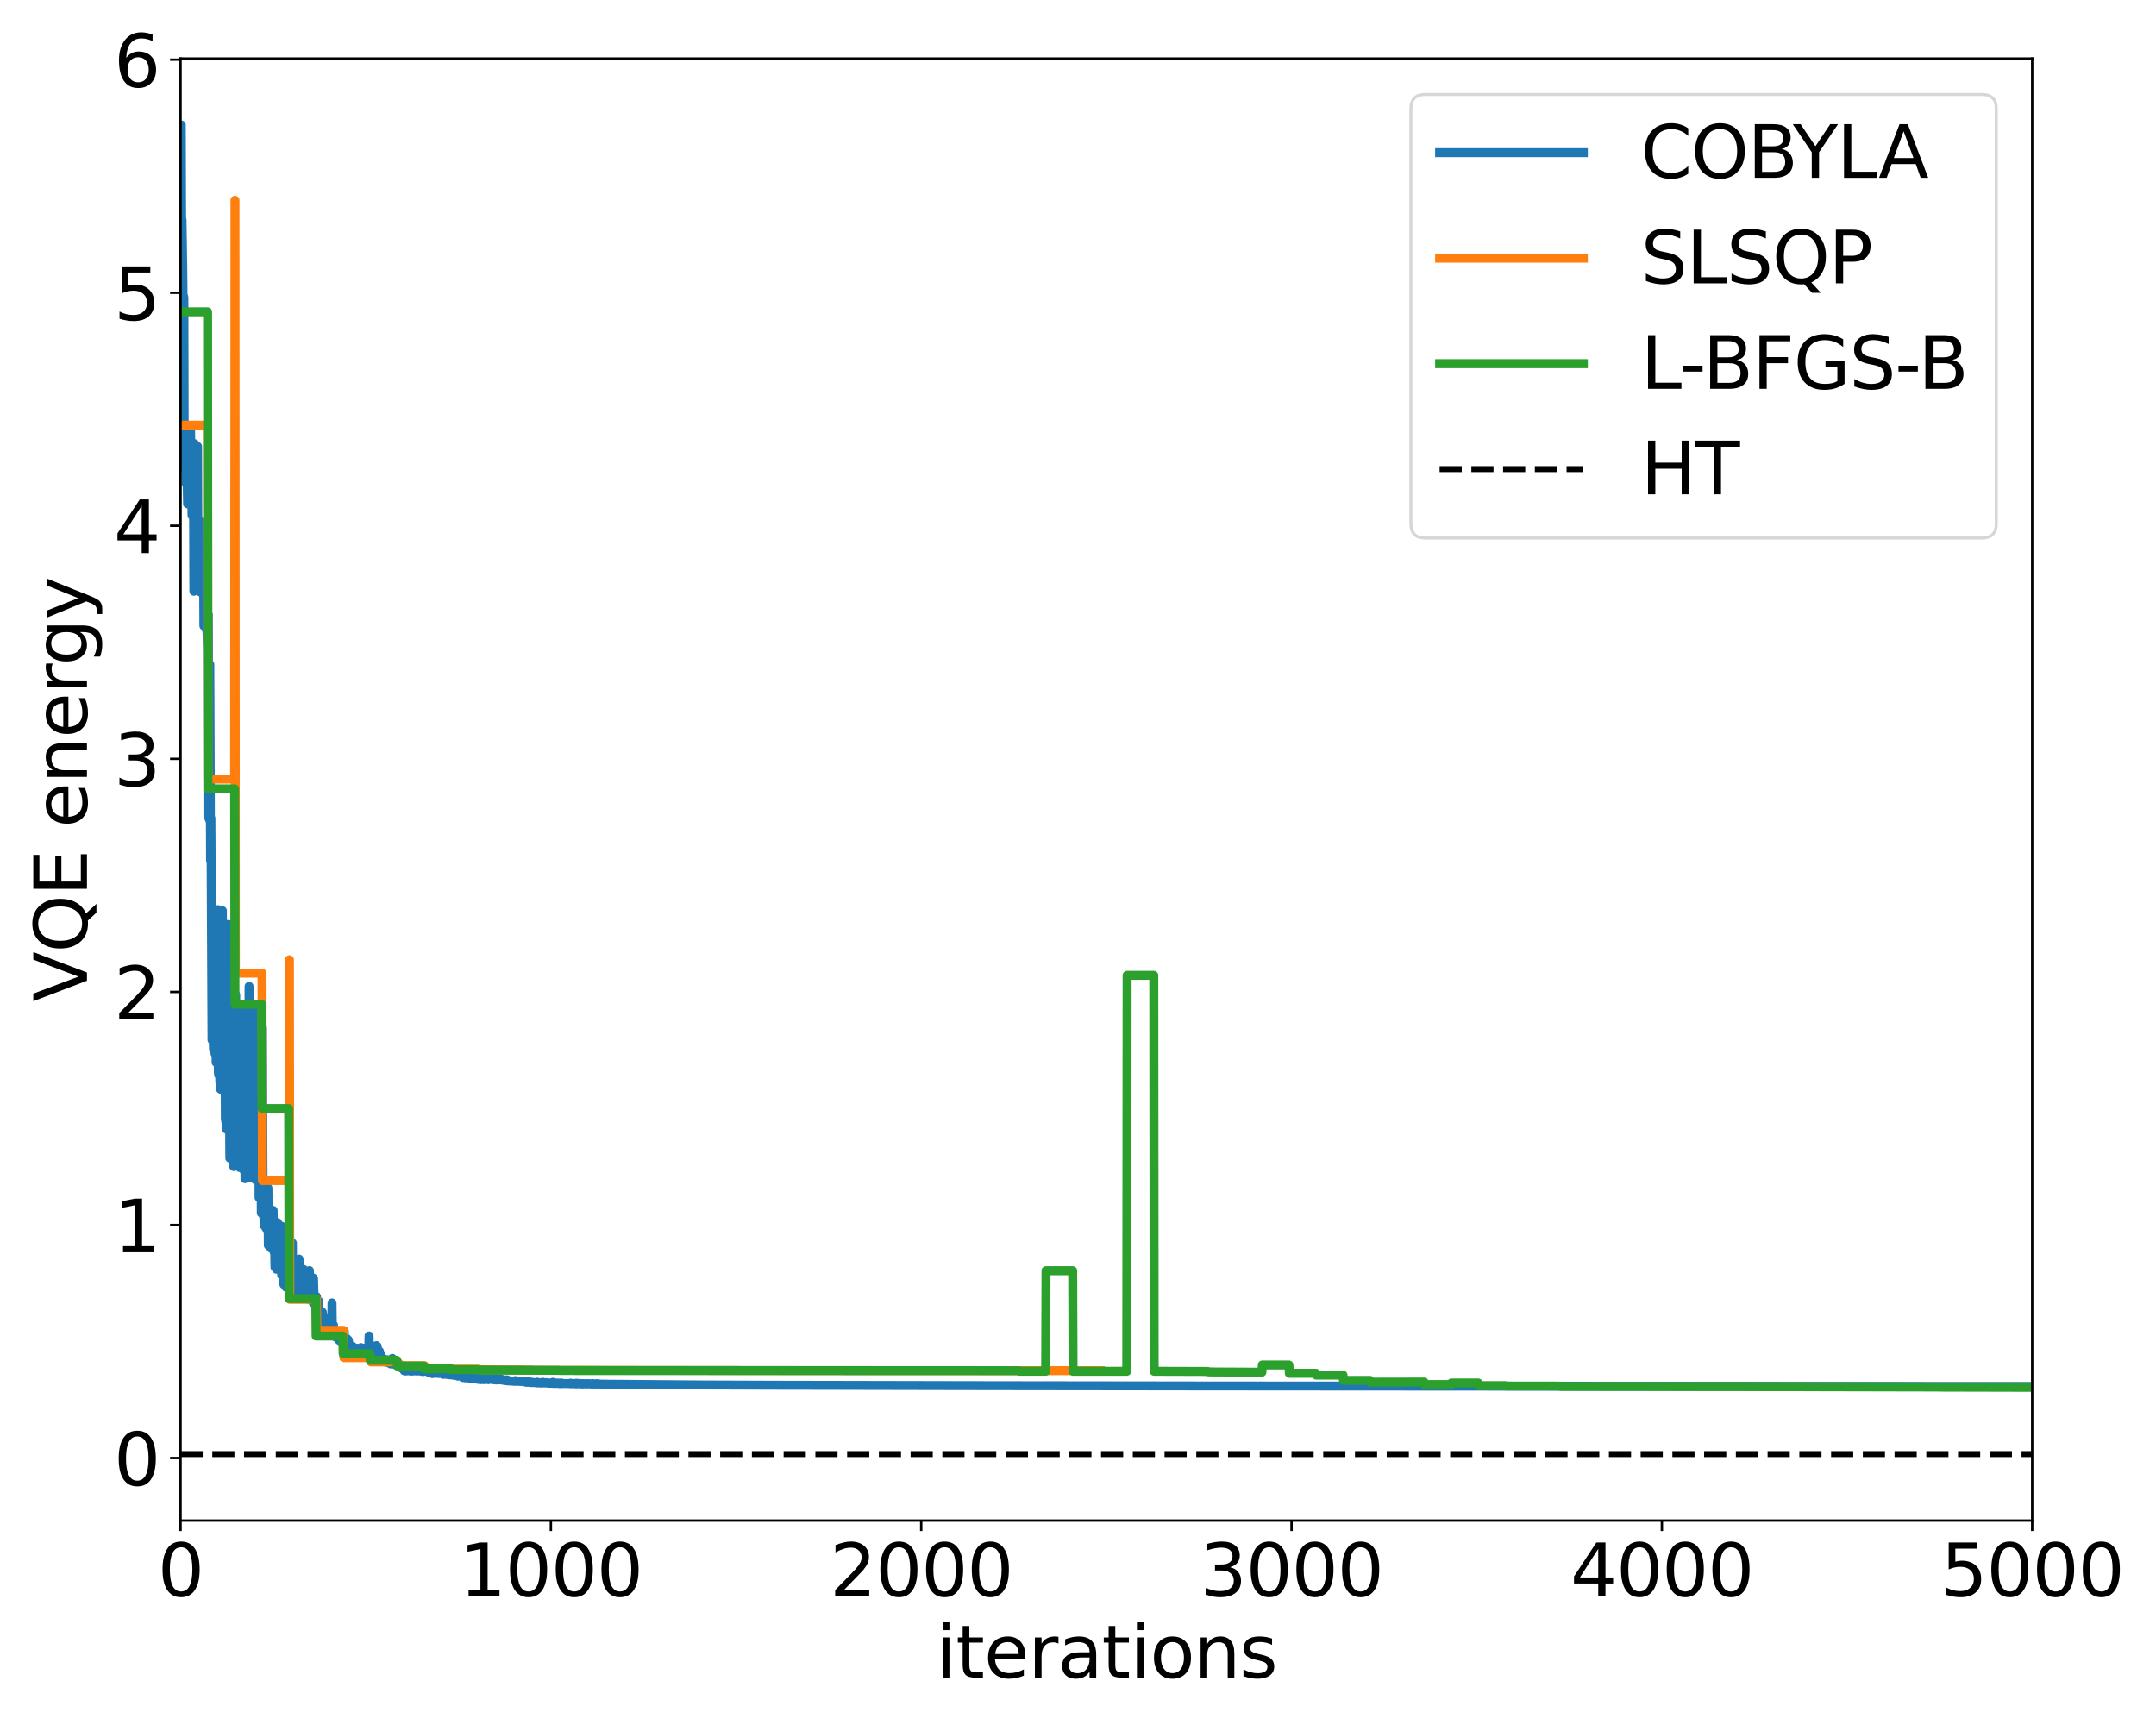 <?xml version="1.0" encoding="utf-8" standalone="no"?>
<!DOCTYPE svg PUBLIC "-//W3C//DTD SVG 1.1//EN"
  "http://www.w3.org/Graphics/SVG/1.1/DTD/svg11.dtd">
<svg height="576pt" version="1.1" viewBox="0 0 720 576" width="720pt" xmlns="http://www.w3.org/2000/svg" xmlns:xlink="http://www.w3.org/1999/xlink">
 <defs>
  <style type="text/css">*{stroke-linecap:butt;stroke-linejoin:round;}</style>
 </defs>
 <g id="figure_1">
  <g id="patch_1">
   <path d="M 0 576 
L 720 576 
L 720 0 
L 0 0 
z
" style="fill:#ffffff;"/>
  </g>
  <g id="axes_1">
   <g id="patch_2">
    <path d="M 60.297 507.745 
L 678.66 507.745 
L 678.66 19.539 
L 60.297 19.539 
z
" style="fill:#ffffff;"/>
   </g>
   <g id="matplotlib.axis_1">
    <g id="xtick_1">
     <g id="line2d_1">
      <defs>
       <path d="M 0 0 
L 0 3.5 
" id="mc1d7f509f3" style="stroke:#000000;stroke-width:0.8;"/>
      </defs>
      <g>
       <use style="stroke:#000000;stroke-width:0.8;" x="60.297" xlink:href="#mc1d7f509f3" y="507.745"/>
      </g>
     </g>
     <g id="text_1">
      <!-- 0 -->
      <g transform="translate(52.663 532.981)scale(0.24 -0.24)">
       <defs>
        <path d="M 2034 4250 
Q 1547 4250 1301 3770 
Q 1056 3291 1056 2328 
Q 1056 1369 1301 889 
Q 1547 409 2034 409 
Q 2525 409 2770 889 
Q 3016 1369 3016 2328 
Q 3016 3291 2770 3770 
Q 2525 4250 2034 4250 
z
M 2034 4750 
Q 2819 4750 3233 4129 
Q 3647 3509 3647 2328 
Q 3647 1150 3233 529 
Q 2819 -91 2034 -91 
Q 1250 -91 836 529 
Q 422 1150 422 2328 
Q 422 3509 836 4129 
Q 1250 4750 2034 4750 
z
" id="DejaVuSans-30" transform="scale(0.016)"/>
       </defs>
       <use xlink:href="#DejaVuSans-30"/>
      </g>
     </g>
    </g>
    <g id="xtick_2">
     <g id="line2d_2">
      <g>
       <use style="stroke:#000000;stroke-width:0.8;" x="183.97" xlink:href="#mc1d7f509f3" y="507.745"/>
      </g>
     </g>
     <g id="text_2">
      <!-- 1000 -->
      <g transform="translate(153.43 532.981)scale(0.24 -0.24)">
       <defs>
        <path d="M 794 531 
L 1825 531 
L 1825 4091 
L 703 3866 
L 703 4441 
L 1819 4666 
L 2450 4666 
L 2450 531 
L 3481 531 
L 3481 0 
L 794 0 
L 794 531 
z
" id="DejaVuSans-31" transform="scale(0.016)"/>
       </defs>
       <use xlink:href="#DejaVuSans-31"/>
       <use x="63.623" xlink:href="#DejaVuSans-30"/>
       <use x="127.246" xlink:href="#DejaVuSans-30"/>
       <use x="190.869" xlink:href="#DejaVuSans-30"/>
      </g>
     </g>
    </g>
    <g id="xtick_3">
     <g id="line2d_3">
      <g>
       <use style="stroke:#000000;stroke-width:0.8;" x="307.642" xlink:href="#mc1d7f509f3" y="507.745"/>
      </g>
     </g>
     <g id="text_3">
      <!-- 2000 -->
      <g transform="translate(277.103 532.981)scale(0.24 -0.24)">
       <defs>
        <path d="M 1228 531 
L 3431 531 
L 3431 0 
L 469 0 
L 469 531 
Q 828 903 1448 1529 
Q 2069 2156 2228 2338 
Q 2531 2678 2651 2914 
Q 2772 3150 2772 3378 
Q 2772 3750 2511 3984 
Q 2250 4219 1831 4219 
Q 1534 4219 1204 4116 
Q 875 4013 500 3803 
L 500 4441 
Q 881 4594 1212 4672 
Q 1544 4750 1819 4750 
Q 2544 4750 2975 4387 
Q 3406 4025 3406 3419 
Q 3406 3131 3298 2873 
Q 3191 2616 2906 2266 
Q 2828 2175 2409 1742 
Q 1991 1309 1228 531 
z
" id="DejaVuSans-32" transform="scale(0.016)"/>
       </defs>
       <use xlink:href="#DejaVuSans-32"/>
       <use x="63.623" xlink:href="#DejaVuSans-30"/>
       <use x="127.246" xlink:href="#DejaVuSans-30"/>
       <use x="190.869" xlink:href="#DejaVuSans-30"/>
      </g>
     </g>
    </g>
    <g id="xtick_4">
     <g id="line2d_4">
      <g>
       <use style="stroke:#000000;stroke-width:0.8;" x="431.315" xlink:href="#mc1d7f509f3" y="507.745"/>
      </g>
     </g>
     <g id="text_4">
      <!-- 3000 -->
      <g transform="translate(400.775 532.981)scale(0.24 -0.24)">
       <defs>
        <path d="M 2597 2516 
Q 3050 2419 3304 2112 
Q 3559 1806 3559 1356 
Q 3559 666 3084 287 
Q 2609 -91 1734 -91 
Q 1441 -91 1130 -33 
Q 819 25 488 141 
L 488 750 
Q 750 597 1062 519 
Q 1375 441 1716 441 
Q 2309 441 2620 675 
Q 2931 909 2931 1356 
Q 2931 1769 2642 2001 
Q 2353 2234 1838 2234 
L 1294 2234 
L 1294 2753 
L 1863 2753 
Q 2328 2753 2575 2939 
Q 2822 3125 2822 3475 
Q 2822 3834 2567 4026 
Q 2313 4219 1838 4219 
Q 1578 4219 1281 4162 
Q 984 4106 628 3988 
L 628 4550 
Q 988 4650 1302 4700 
Q 1616 4750 1894 4750 
Q 2613 4750 3031 4423 
Q 3450 4097 3450 3541 
Q 3450 3153 3228 2886 
Q 3006 2619 2597 2516 
z
" id="DejaVuSans-33" transform="scale(0.016)"/>
       </defs>
       <use xlink:href="#DejaVuSans-33"/>
       <use x="63.623" xlink:href="#DejaVuSans-30"/>
       <use x="127.246" xlink:href="#DejaVuSans-30"/>
       <use x="190.869" xlink:href="#DejaVuSans-30"/>
      </g>
     </g>
    </g>
    <g id="xtick_5">
     <g id="line2d_5">
      <g>
       <use style="stroke:#000000;stroke-width:0.8;" x="554.987" xlink:href="#mc1d7f509f3" y="507.745"/>
      </g>
     </g>
     <g id="text_5">
      <!-- 4000 -->
      <g transform="translate(524.447 532.981)scale(0.24 -0.24)">
       <defs>
        <path d="M 2419 4116 
L 825 1625 
L 2419 1625 
L 2419 4116 
z
M 2253 4666 
L 3047 4666 
L 3047 1625 
L 3713 1625 
L 3713 1100 
L 3047 1100 
L 3047 0 
L 2419 0 
L 2419 1100 
L 313 1100 
L 313 1709 
L 2253 4666 
z
" id="DejaVuSans-34" transform="scale(0.016)"/>
       </defs>
       <use xlink:href="#DejaVuSans-34"/>
       <use x="63.623" xlink:href="#DejaVuSans-30"/>
       <use x="127.246" xlink:href="#DejaVuSans-30"/>
       <use x="190.869" xlink:href="#DejaVuSans-30"/>
      </g>
     </g>
    </g>
    <g id="xtick_6">
     <g id="line2d_6">
      <g>
       <use style="stroke:#000000;stroke-width:0.8;" x="678.66" xlink:href="#mc1d7f509f3" y="507.745"/>
      </g>
     </g>
     <g id="text_6">
      <!-- 5000 -->
      <g transform="translate(648.12 532.981)scale(0.24 -0.24)">
       <defs>
        <path d="M 691 4666 
L 3169 4666 
L 3169 4134 
L 1269 4134 
L 1269 2991 
Q 1406 3038 1543 3061 
Q 1681 3084 1819 3084 
Q 2600 3084 3056 2656 
Q 3513 2228 3513 1497 
Q 3513 744 3044 326 
Q 2575 -91 1722 -91 
Q 1428 -91 1123 -41 
Q 819 9 494 109 
L 494 744 
Q 775 591 1075 516 
Q 1375 441 1709 441 
Q 2250 441 2565 725 
Q 2881 1009 2881 1497 
Q 2881 1984 2565 2268 
Q 2250 2553 1709 2553 
Q 1456 2553 1204 2497 
Q 953 2441 691 2322 
L 691 4666 
z
" id="DejaVuSans-35" transform="scale(0.016)"/>
       </defs>
       <use xlink:href="#DejaVuSans-35"/>
       <use x="63.623" xlink:href="#DejaVuSans-30"/>
       <use x="127.246" xlink:href="#DejaVuSans-30"/>
       <use x="190.869" xlink:href="#DejaVuSans-30"/>
      </g>
     </g>
    </g>
    <g id="text_7">
     <!-- iterations -->
     <g transform="translate(312.533 560.209)scale(0.24 -0.24)">
      <defs>
       <path d="M 603 3500 
L 1178 3500 
L 1178 0 
L 603 0 
L 603 3500 
z
M 603 4863 
L 1178 4863 
L 1178 4134 
L 603 4134 
L 603 4863 
z
" id="DejaVuSans-69" transform="scale(0.016)"/>
       <path d="M 1172 4494 
L 1172 3500 
L 2356 3500 
L 2356 3053 
L 1172 3053 
L 1172 1153 
Q 1172 725 1289 603 
Q 1406 481 1766 481 
L 2356 481 
L 2356 0 
L 1766 0 
Q 1100 0 847 248 
Q 594 497 594 1153 
L 594 3053 
L 172 3053 
L 172 3500 
L 594 3500 
L 594 4494 
L 1172 4494 
z
" id="DejaVuSans-74" transform="scale(0.016)"/>
       <path d="M 3597 1894 
L 3597 1613 
L 953 1613 
Q 991 1019 1311 708 
Q 1631 397 2203 397 
Q 2534 397 2845 478 
Q 3156 559 3463 722 
L 3463 178 
Q 3153 47 2828 -22 
Q 2503 -91 2169 -91 
Q 1331 -91 842 396 
Q 353 884 353 1716 
Q 353 2575 817 3079 
Q 1281 3584 2069 3584 
Q 2775 3584 3186 3129 
Q 3597 2675 3597 1894 
z
M 3022 2063 
Q 3016 2534 2758 2815 
Q 2500 3097 2075 3097 
Q 1594 3097 1305 2825 
Q 1016 2553 972 2059 
L 3022 2063 
z
" id="DejaVuSans-65" transform="scale(0.016)"/>
       <path d="M 2631 2963 
Q 2534 3019 2420 3045 
Q 2306 3072 2169 3072 
Q 1681 3072 1420 2755 
Q 1159 2438 1159 1844 
L 1159 0 
L 581 0 
L 581 3500 
L 1159 3500 
L 1159 2956 
Q 1341 3275 1631 3429 
Q 1922 3584 2338 3584 
Q 2397 3584 2469 3576 
Q 2541 3569 2628 3553 
L 2631 2963 
z
" id="DejaVuSans-72" transform="scale(0.016)"/>
       <path d="M 2194 1759 
Q 1497 1759 1228 1600 
Q 959 1441 959 1056 
Q 959 750 1161 570 
Q 1363 391 1709 391 
Q 2188 391 2477 730 
Q 2766 1069 2766 1631 
L 2766 1759 
L 2194 1759 
z
M 3341 1997 
L 3341 0 
L 2766 0 
L 2766 531 
Q 2569 213 2275 61 
Q 1981 -91 1556 -91 
Q 1019 -91 701 211 
Q 384 513 384 1019 
Q 384 1609 779 1909 
Q 1175 2209 1959 2209 
L 2766 2209 
L 2766 2266 
Q 2766 2663 2505 2880 
Q 2244 3097 1772 3097 
Q 1472 3097 1187 3025 
Q 903 2953 641 2809 
L 641 3341 
Q 956 3463 1253 3523 
Q 1550 3584 1831 3584 
Q 2591 3584 2966 3190 
Q 3341 2797 3341 1997 
z
" id="DejaVuSans-61" transform="scale(0.016)"/>
       <path d="M 1959 3097 
Q 1497 3097 1228 2736 
Q 959 2375 959 1747 
Q 959 1119 1226 758 
Q 1494 397 1959 397 
Q 2419 397 2687 759 
Q 2956 1122 2956 1747 
Q 2956 2369 2687 2733 
Q 2419 3097 1959 3097 
z
M 1959 3584 
Q 2709 3584 3137 3096 
Q 3566 2609 3566 1747 
Q 3566 888 3137 398 
Q 2709 -91 1959 -91 
Q 1206 -91 779 398 
Q 353 888 353 1747 
Q 353 2609 779 3096 
Q 1206 3584 1959 3584 
z
" id="DejaVuSans-6f" transform="scale(0.016)"/>
       <path d="M 3513 2113 
L 3513 0 
L 2938 0 
L 2938 2094 
Q 2938 2591 2744 2837 
Q 2550 3084 2163 3084 
Q 1697 3084 1428 2787 
Q 1159 2491 1159 1978 
L 1159 0 
L 581 0 
L 581 3500 
L 1159 3500 
L 1159 2956 
Q 1366 3272 1645 3428 
Q 1925 3584 2291 3584 
Q 2894 3584 3203 3211 
Q 3513 2838 3513 2113 
z
" id="DejaVuSans-6e" transform="scale(0.016)"/>
       <path d="M 2834 3397 
L 2834 2853 
Q 2591 2978 2328 3040 
Q 2066 3103 1784 3103 
Q 1356 3103 1142 2972 
Q 928 2841 928 2578 
Q 928 2378 1081 2264 
Q 1234 2150 1697 2047 
L 1894 2003 
Q 2506 1872 2764 1633 
Q 3022 1394 3022 966 
Q 3022 478 2636 193 
Q 2250 -91 1575 -91 
Q 1294 -91 989 -36 
Q 684 19 347 128 
L 347 722 
Q 666 556 975 473 
Q 1284 391 1588 391 
Q 1994 391 2212 530 
Q 2431 669 2431 922 
Q 2431 1156 2273 1281 
Q 2116 1406 1581 1522 
L 1381 1569 
Q 847 1681 609 1914 
Q 372 2147 372 2553 
Q 372 3047 722 3315 
Q 1072 3584 1716 3584 
Q 2034 3584 2315 3537 
Q 2597 3491 2834 3397 
z
" id="DejaVuSans-73" transform="scale(0.016)"/>
      </defs>
      <use xlink:href="#DejaVuSans-69"/>
      <use x="27.783" xlink:href="#DejaVuSans-74"/>
      <use x="66.992" xlink:href="#DejaVuSans-65"/>
      <use x="128.516" xlink:href="#DejaVuSans-72"/>
      <use x="169.629" xlink:href="#DejaVuSans-61"/>
      <use x="230.908" xlink:href="#DejaVuSans-74"/>
      <use x="270.117" xlink:href="#DejaVuSans-69"/>
      <use x="297.9" xlink:href="#DejaVuSans-6f"/>
      <use x="359.082" xlink:href="#DejaVuSans-6e"/>
      <use x="422.461" xlink:href="#DejaVuSans-73"/>
     </g>
    </g>
   </g>
   <g id="matplotlib.axis_2">
    <g id="ytick_1">
     <g id="line2d_7">
      <defs>
       <path d="M 0 0 
L -3.5 0 
" id="me8531144fe" style="stroke:#000000;stroke-width:0.8;"/>
      </defs>
      <g>
       <use style="stroke:#000000;stroke-width:0.8;" x="60.297" xlink:href="#me8531144fe" y="486.869"/>
      </g>
     </g>
     <g id="text_8">
      <!-- 0 -->
      <g transform="translate(38.028 495.987)scale(0.24 -0.24)">
       <use xlink:href="#DejaVuSans-30"/>
      </g>
     </g>
    </g>
    <g id="ytick_2">
     <g id="line2d_8">
      <g>
       <use style="stroke:#000000;stroke-width:0.8;" x="60.297" xlink:href="#me8531144fe" y="409.044"/>
      </g>
     </g>
     <g id="text_9">
      <!-- 1 -->
      <g transform="translate(38.028 418.162)scale(0.24 -0.24)">
       <use xlink:href="#DejaVuSans-31"/>
      </g>
     </g>
    </g>
    <g id="ytick_3">
     <g id="line2d_9">
      <g>
       <use style="stroke:#000000;stroke-width:0.8;" x="60.297" xlink:href="#me8531144fe" y="331.219"/>
      </g>
     </g>
     <g id="text_10">
      <!-- 2 -->
      <g transform="translate(38.028 340.337)scale(0.24 -0.24)">
       <use xlink:href="#DejaVuSans-32"/>
      </g>
     </g>
    </g>
    <g id="ytick_4">
     <g id="line2d_10">
      <g>
       <use style="stroke:#000000;stroke-width:0.8;" x="60.297" xlink:href="#me8531144fe" y="253.394"/>
      </g>
     </g>
     <g id="text_11">
      <!-- 3 -->
      <g transform="translate(38.028 262.512)scale(0.24 -0.24)">
       <use xlink:href="#DejaVuSans-33"/>
      </g>
     </g>
    </g>
    <g id="ytick_5">
     <g id="line2d_11">
      <g>
       <use style="stroke:#000000;stroke-width:0.8;" x="60.297" xlink:href="#me8531144fe" y="175.569"/>
      </g>
     </g>
     <g id="text_12">
      <!-- 4 -->
      <g transform="translate(38.028 184.687)scale(0.24 -0.24)">
       <use xlink:href="#DejaVuSans-34"/>
      </g>
     </g>
    </g>
    <g id="ytick_6">
     <g id="line2d_12">
      <g>
       <use style="stroke:#000000;stroke-width:0.8;" x="60.297" xlink:href="#me8531144fe" y="97.744"/>
      </g>
     </g>
     <g id="text_13">
      <!-- 5 -->
      <g transform="translate(38.028 106.862)scale(0.24 -0.24)">
       <use xlink:href="#DejaVuSans-35"/>
      </g>
     </g>
    </g>
    <g id="ytick_7">
     <g id="line2d_13">
      <g>
       <use style="stroke:#000000;stroke-width:0.8;" x="60.297" xlink:href="#me8531144fe" y="19.919"/>
      </g>
     </g>
     <g id="text_14">
      <!-- 6 -->
      <g transform="translate(38.028 29.037)scale(0.24 -0.24)">
       <defs>
        <path d="M 2113 2584 
Q 1688 2584 1439 2293 
Q 1191 2003 1191 1497 
Q 1191 994 1439 701 
Q 1688 409 2113 409 
Q 2538 409 2786 701 
Q 3034 994 3034 1497 
Q 3034 2003 2786 2293 
Q 2538 2584 2113 2584 
z
M 3366 4563 
L 3366 3988 
Q 3128 4100 2886 4159 
Q 2644 4219 2406 4219 
Q 1781 4219 1451 3797 
Q 1122 3375 1075 2522 
Q 1259 2794 1537 2939 
Q 1816 3084 2150 3084 
Q 2853 3084 3261 2657 
Q 3669 2231 3669 1497 
Q 3669 778 3244 343 
Q 2819 -91 2113 -91 
Q 1303 -91 875 529 
Q 447 1150 447 2328 
Q 447 3434 972 4092 
Q 1497 4750 2381 4750 
Q 2619 4750 2861 4703 
Q 3103 4656 3366 4563 
z
" id="DejaVuSans-36" transform="scale(0.016)"/>
       </defs>
       <use xlink:href="#DejaVuSans-36"/>
      </g>
     </g>
    </g>
    <g id="text_15">
     <!-- VQE energy -->
     <g transform="translate(29.036 334.51)rotate(-90)scale(0.24 -0.24)">
      <defs>
       <path d="M 1831 0 
L 50 4666 
L 709 4666 
L 2188 738 
L 3669 4666 
L 4325 4666 
L 2547 0 
L 1831 0 
z
" id="DejaVuSans-56" transform="scale(0.016)"/>
       <path d="M 2522 4238 
Q 1834 4238 1429 3725 
Q 1025 3213 1025 2328 
Q 1025 1447 1429 934 
Q 1834 422 2522 422 
Q 3209 422 3611 934 
Q 4013 1447 4013 2328 
Q 4013 3213 3611 3725 
Q 3209 4238 2522 4238 
z
M 3406 84 
L 4238 -825 
L 3475 -825 
L 2784 -78 
Q 2681 -84 2626 -87 
Q 2572 -91 2522 -91 
Q 1538 -91 948 567 
Q 359 1225 359 2328 
Q 359 3434 948 4092 
Q 1538 4750 2522 4750 
Q 3503 4750 4090 4092 
Q 4678 3434 4678 2328 
Q 4678 1516 4351 937 
Q 4025 359 3406 84 
z
" id="DejaVuSans-51" transform="scale(0.016)"/>
       <path d="M 628 4666 
L 3578 4666 
L 3578 4134 
L 1259 4134 
L 1259 2753 
L 3481 2753 
L 3481 2222 
L 1259 2222 
L 1259 531 
L 3634 531 
L 3634 0 
L 628 0 
L 628 4666 
z
" id="DejaVuSans-45" transform="scale(0.016)"/>
       <path id="DejaVuSans-20" transform="scale(0.016)"/>
       <path d="M 2906 1791 
Q 2906 2416 2648 2759 
Q 2391 3103 1925 3103 
Q 1463 3103 1205 2759 
Q 947 2416 947 1791 
Q 947 1169 1205 825 
Q 1463 481 1925 481 
Q 2391 481 2648 825 
Q 2906 1169 2906 1791 
z
M 3481 434 
Q 3481 -459 3084 -895 
Q 2688 -1331 1869 -1331 
Q 1566 -1331 1297 -1286 
Q 1028 -1241 775 -1147 
L 775 -588 
Q 1028 -725 1275 -790 
Q 1522 -856 1778 -856 
Q 2344 -856 2625 -561 
Q 2906 -266 2906 331 
L 2906 616 
Q 2728 306 2450 153 
Q 2172 0 1784 0 
Q 1141 0 747 490 
Q 353 981 353 1791 
Q 353 2603 747 3093 
Q 1141 3584 1784 3584 
Q 2172 3584 2450 3431 
Q 2728 3278 2906 2969 
L 2906 3500 
L 3481 3500 
L 3481 434 
z
" id="DejaVuSans-67" transform="scale(0.016)"/>
       <path d="M 2059 -325 
Q 1816 -950 1584 -1140 
Q 1353 -1331 966 -1331 
L 506 -1331 
L 506 -850 
L 844 -850 
Q 1081 -850 1212 -737 
Q 1344 -625 1503 -206 
L 1606 56 
L 191 3500 
L 800 3500 
L 1894 763 
L 2988 3500 
L 3597 3500 
L 2059 -325 
z
" id="DejaVuSans-79" transform="scale(0.016)"/>
      </defs>
      <use xlink:href="#DejaVuSans-56"/>
      <use x="68.408" xlink:href="#DejaVuSans-51"/>
      <use x="147.119" xlink:href="#DejaVuSans-45"/>
      <use x="210.303" xlink:href="#DejaVuSans-20"/>
      <use x="242.09" xlink:href="#DejaVuSans-65"/>
      <use x="303.613" xlink:href="#DejaVuSans-6e"/>
      <use x="366.992" xlink:href="#DejaVuSans-65"/>
      <use x="428.516" xlink:href="#DejaVuSans-72"/>
      <use x="467.879" xlink:href="#DejaVuSans-67"/>
      <use x="531.355" xlink:href="#DejaVuSans-79"/>
     </g>
    </g>
   </g>
   <g id="line2d_14">
    <path clip-path="url(#p676731e727)" d="M 60.421 104.123 
L 60.545 41.73 
L 60.669 79.736 
L 60.792 73.415 
L 61.04 89.744 
L 61.163 101.519 
L 61.287 98.829 
L 61.411 99.354 
L 61.534 154.627 
L 61.658 156.374 
L 61.782 155.856 
L 61.905 154.007 
L 62.029 150.148 
L 62.153 161.378 
L 62.276 161.41 
L 62.4 161.882 
L 62.524 161.911 
L 62.647 168.258 
L 62.895 156.783 
L 63.018 160.694 
L 63.142 160.273 
L 63.266 161.75 
L 63.389 153.642 
L 63.513 162.21 
L 63.637 143.49 
L 64.131 172.151 
L 64.255 168.748 
L 64.379 169.753 
L 64.626 165.311 
L 64.75 197.435 
L 64.997 148.17 
L 65.368 185.384 
L 65.615 189.776 
L 65.739 159.766 
L 65.863 174.235 
L 65.986 149.078 
L 66.11 194.696 
L 66.234 195.649 
L 66.357 195.425 
L 66.481 194 
L 66.728 176.449 
L 66.852 174.125 
L 66.976 197.728 
L 67.223 180.624 
L 67.471 195.913 
L 67.718 190.777 
L 67.842 193.676 
L 67.965 185.167 
L 68.089 208.987 
L 68.213 185.952 
L 68.336 203.075 
L 68.46 201.939 
L 68.707 209.866 
L 68.831 210.019 
L 68.955 205.718 
L 69.326 217.265 
L 69.449 272.748 
L 69.573 205.272 
L 69.697 256.064 
L 69.82 223.633 
L 69.944 273.699 
L 70.068 221.838 
L 70.315 287.381 
L 70.439 273.213 
L 70.81 347.269 
L 70.933 345.705 
L 71.057 340.948 
L 71.304 350.292 
L 71.428 350.087 
L 71.552 305.435 
L 71.675 350.325 
L 71.799 351.773 
L 71.923 351.389 
L 72.046 313.202 
L 72.17 354.731 
L 72.294 333.55 
L 72.417 350.424 
L 72.541 316.871 
L 72.665 340.916 
L 72.788 303.747 
L 72.912 357.926 
L 73.036 358.955 
L 73.159 358.501 
L 73.283 338.705 
L 73.407 361.27 
L 73.53 356.259 
L 73.654 363.704 
L 73.778 323.259 
L 73.901 357.954 
L 74.025 316.133 
L 74.149 334.46 
L 74.272 304.096 
L 74.396 357.271 
L 74.52 357.897 
L 74.644 351.976 
L 74.891 363.833 
L 75.015 329.639 
L 75.262 373.471 
L 75.386 374.504 
L 75.509 345.64 
L 75.633 377.061 
L 75.757 367.537 
L 75.88 372.723 
L 76.004 338.257 
L 76.128 377.195 
L 76.251 308.693 
L 76.375 365.124 
L 76.499 347.365 
L 76.746 386.725 
L 76.87 353.956 
L 76.993 380.917 
L 77.117 378.18 
L 77.241 367.369 
L 77.364 386.586 
L 77.488 383.264 
L 77.735 387.758 
L 77.859 386.774 
L 77.983 389.39 
L 78.106 389.53 
L 78.23 387.508 
L 78.354 387.624 
L 78.477 377.575 
L 78.601 385.726 
L 78.725 332.17 
L 78.848 371.528 
L 78.972 358.761 
L 79.096 377.693 
L 79.219 362.876 
L 79.343 381.949 
L 79.467 373.2 
L 79.59 387.569 
L 79.714 373.572 
L 79.838 386.947 
L 79.961 363.257 
L 80.085 389.878 
L 80.209 366.311 
L 80.332 388.316 
L 80.456 353.169 
L 80.58 366.308 
L 80.703 337.095 
L 80.827 388.762 
L 80.951 351.372 
L 81.074 389.891 
L 81.198 381.733 
L 81.322 389.321 
L 81.445 344.271 
L 81.569 391.043 
L 81.693 372.017 
L 81.817 393.582 
L 81.94 385.807 
L 82.064 392.089 
L 82.188 361.472 
L 82.311 391.781 
L 82.435 342.271 
L 82.559 379.739 
L 82.682 342.577 
L 82.806 382.345 
L 82.93 370.783 
L 83.053 379.392 
L 83.177 329.363 
L 83.301 393.306 
L 83.424 364.555 
L 83.548 390.455 
L 83.672 365.551 
L 83.795 391.908 
L 83.919 348.556 
L 84.043 375.866 
L 84.166 363.229 
L 84.29 387.342 
L 84.414 362.167 
L 84.537 392.302 
L 84.661 357.533 
L 84.785 385.143 
L 84.908 343.439 
L 85.032 381.182 
L 85.156 366.334 
L 85.279 393.909 
L 85.527 376.433 
L 85.65 376.701 
L 85.774 386.259 
L 86.021 378.419 
L 86.145 336.479 
L 86.269 391.368 
L 86.392 375.242 
L 86.516 399.879 
L 86.64 365.752 
L 86.763 375.294 
L 86.887 348.793 
L 87.011 399.638 
L 87.134 376.898 
L 87.258 405.028 
L 87.382 370.86 
L 87.505 394.219 
L 87.629 343.298 
L 87.876 405.793 
L 88 403.27 
L 88.247 409.256 
L 88.371 409.3 
L 88.495 408.64 
L 88.619 409.664 
L 88.742 403.884 
L 88.866 410.146 
L 88.99 398.456 
L 89.113 410.369 
L 89.237 396.272 
L 89.361 407.631 
L 89.484 396.691 
L 89.608 415.844 
L 89.732 407.027 
L 89.855 413.072 
L 89.979 413.139 
L 90.226 416.418 
L 90.35 414.616 
L 90.474 411.119 
L 90.597 416.884 
L 90.845 412.571 
L 90.968 412.099 
L 91.092 415.616 
L 91.216 404.174 
L 91.463 416.522 
L 91.587 418.179 
L 91.71 416.364 
L 91.834 423.176 
L 91.958 412.439 
L 92.081 418.492 
L 92.205 418.195 
L 92.329 423.824 
L 92.452 416.087 
L 92.576 423.827 
L 92.7 408.284 
L 92.823 423.643 
L 92.947 413.051 
L 93.071 423.24 
L 93.194 420.276 
L 93.318 424.012 
L 93.442 420.992 
L 93.689 424.151 
L 93.813 424.204 
L 93.936 409.421 
L 94.06 425.795 
L 94.184 417.801 
L 94.307 420.734 
L 94.431 410.089 
L 94.555 428.12 
L 94.678 416.822 
L 94.802 428.91 
L 94.926 422.687 
L 95.173 429.106 
L 95.297 428.834 
L 95.42 426.959 
L 95.544 429.818 
L 95.792 427.787 
L 95.915 429.283 
L 96.039 428.073 
L 96.163 423.36 
L 96.286 426.482 
L 96.41 411.017 
L 96.534 417.285 
L 96.657 417.073 
L 96.781 432.069 
L 96.905 426.269 
L 97.028 430.884 
L 97.152 425.664 
L 97.276 431.568 
L 97.399 419.743 
L 97.523 432.207 
L 97.647 415.069 
L 97.77 431.877 
L 97.894 428.453 
L 98.018 432.278 
L 98.141 427.529 
L 98.265 432.77 
L 98.389 425.347 
L 98.512 432.989 
L 98.636 424.651 
L 98.76 428.338 
L 98.883 423.422 
L 99.007 432.451 
L 99.131 424.768 
L 99.254 432.721 
L 99.502 425.058 
L 99.625 429.456 
L 99.873 420.433 
L 99.996 427.27 
L 100.12 424.2 
L 100.244 432.031 
L 100.367 432.161 
L 100.491 431.665 
L 100.615 425.028 
L 100.862 429.456 
L 100.986 426.7 
L 101.109 426.714 
L 101.233 432.926 
L 101.357 423.875 
L 101.48 432.4 
L 101.604 424.928 
L 101.728 431.611 
L 101.851 424.547 
L 101.975 432.709 
L 102.099 426.033 
L 102.222 431.935 
L 102.346 431.215 
L 102.47 432.744 
L 102.593 426.427 
L 102.717 433.473 
L 102.841 427.254 
L 102.965 433.864 
L 103.088 429.098 
L 103.212 432.892 
L 103.336 424.271 
L 103.459 430.568 
L 103.583 428.44 
L 103.707 432.513 
L 103.83 430.323 
L 103.954 432.414 
L 104.078 426.49 
L 104.201 432.839 
L 104.449 430.679 
L 104.572 434.993 
L 104.696 426.811 
L 104.943 435.042 
L 105.067 434.689 
L 105.314 435.499 
L 105.438 435.568 
L 105.562 435.391 
L 105.685 432.94 
L 105.933 436.764 
L 106.056 437.077 
L 106.18 434.774 
L 106.304 437.459 
L 106.427 434.501 
L 106.551 438.202 
L 106.798 437.344 
L 106.922 439.804 
L 107.046 439.748 
L 107.169 441.26 
L 107.417 439.199 
L 107.54 441.347 
L 107.664 438.175 
L 107.911 441.255 
L 108.159 440.559 
L 108.282 440.904 
L 108.406 439.937 
L 108.653 442.431 
L 108.777 442.751 
L 108.901 441.779 
L 109.024 442.642 
L 109.148 445.258 
L 109.272 445.121 
L 109.395 442.584 
L 109.519 443.707 
L 109.643 443.526 
L 109.766 444.001 
L 109.89 446.069 
L 110.014 445.63 
L 110.138 442.927 
L 110.261 445.482 
L 110.385 440.845 
L 110.509 443.424 
L 110.632 442.588 
L 110.756 445.397 
L 110.88 435.064 
L 111.003 445.042 
L 111.127 444.881 
L 111.251 445.86 
L 111.374 442.476 
L 111.498 445.372 
L 111.622 444.142 
L 111.745 446.274 
L 111.869 444.338 
L 111.993 446.157 
L 112.116 445.042 
L 112.24 446.57 
L 112.364 445.488 
L 112.611 446.578 
L 112.735 446.32 
L 112.982 446.871 
L 113.106 446.007 
L 113.229 447.536 
L 113.353 446.982 
L 113.477 447.701 
L 113.6 445.912 
L 113.724 446.923 
L 113.848 446.513 
L 113.971 446.855 
L 114.095 446.484 
L 114.219 446.937 
L 114.342 445.021 
L 114.466 447.4 
L 114.59 447.003 
L 114.713 447.295 
L 114.961 444.45 
L 115.084 449.561 
L 115.208 447.082 
L 115.455 449.602 
L 115.579 448.742 
L 115.703 449.471 
L 115.826 446.965 
L 115.95 450.104 
L 116.074 447.971 
L 116.197 449.476 
L 116.321 447.453 
L 116.445 448.303 
L 116.568 452.09 
L 116.692 451.371 
L 116.816 449.83 
L 116.94 451.067 
L 117.063 450.259 
L 117.187 452.26 
L 117.311 450.135 
L 117.434 451.244 
L 117.558 450.768 
L 117.682 450.982 
L 117.805 449.627 
L 117.929 451.063 
L 118.053 450.532 
L 118.176 451.807 
L 118.3 450.355 
L 118.547 452.32 
L 118.795 450.226 
L 118.918 450.977 
L 119.042 450.17 
L 119.166 451.872 
L 119.537 451.379 
L 119.66 451.865 
L 119.784 450.975 
L 119.908 451.451 
L 120.031 450.908 
L 120.155 451.916 
L 120.279 450.703 
L 120.402 452.004 
L 120.526 449.989 
L 120.773 452.125 
L 121.021 451.695 
L 121.144 452.393 
L 121.268 451.038 
L 121.392 452.144 
L 121.515 450.202 
L 121.639 452.367 
L 121.886 451.2 
L 122.01 450.824 
L 122.134 452.477 
L 122.257 450.188 
L 122.505 452.14 
L 122.628 451.467 
L 122.876 452.351 
L 122.999 452.346 
L 123.123 451.919 
L 123.247 446.094 
L 123.37 451.92 
L 123.494 450.978 
L 123.618 452.191 
L 123.741 451.022 
L 123.865 452 
L 123.989 451.95 
L 124.236 449.89 
L 124.484 452.28 
L 124.607 452.53 
L 124.731 451.172 
L 124.855 452.539 
L 124.978 452.461 
L 125.226 449.517 
L 125.349 451.877 
L 125.473 450.543 
L 125.597 452.767 
L 125.72 449.324 
L 125.844 452.955 
L 125.968 449.553 
L 126.091 452.719 
L 126.215 451.633 
L 126.339 452.643 
L 126.462 451.667 
L 126.586 452.707 
L 126.71 451.195 
L 126.833 452.63 
L 126.957 451.874 
L 127.081 453.779 
L 127.328 453.36 
L 127.575 454.703 
L 127.699 454.555 
L 127.823 453.934 
L 127.946 454.07 
L 128.07 453.692 
L 128.317 454.763 
L 128.565 454.272 
L 128.812 454.706 
L 128.936 454.466 
L 129.059 454.567 
L 129.183 454.814 
L 129.307 454.042 
L 129.43 454.979 
L 129.554 454.852 
L 129.678 454.969 
L 129.801 454.508 
L 129.925 454.843 
L 130.049 454.308 
L 130.42 455.447 
L 130.543 454.275 
L 130.667 455.459 
L 130.914 455.441 
L 131.038 453.597 
L 131.162 455.343 
L 131.286 454.419 
L 131.409 455.445 
L 131.533 455.014 
L 131.657 455.581 
L 131.78 455.101 
L 131.904 455.378 
L 132.028 455.144 
L 132.151 455.563 
L 132.275 454.394 
L 132.399 455.515 
L 132.522 455.013 
L 132.646 455.412 
L 132.77 455.287 
L 133.141 456.245 
L 133.264 455.701 
L 133.388 455.947 
L 133.512 455.567 
L 133.635 455.802 
L 133.759 456.711 
L 133.883 456.698 
L 134.006 456.243 
L 134.254 456.493 
L 134.377 456.446 
L 134.501 456.956 
L 134.625 456.904 
L 134.748 456.698 
L 134.996 457.722 
L 135.119 457.75 
L 135.243 457.38 
L 135.367 457.804 
L 135.49 457.209 
L 135.614 457.768 
L 135.738 457.498 
L 135.985 457.762 
L 136.109 457.672 
L 136.232 457.329 
L 136.356 457.707 
L 136.48 457.246 
L 136.603 457.679 
L 136.727 457.372 
L 136.851 457.627 
L 136.974 456.652 
L 137.098 457.837 
L 137.222 457.81 
L 137.469 457.398 
L 137.716 457.829 
L 137.84 457.659 
L 138.088 457.799 
L 138.211 457.038 
L 138.335 457.768 
L 138.459 456.569 
L 138.582 457.754 
L 138.706 457.744 
L 138.953 457.408 
L 139.201 457.821 
L 139.324 457.808 
L 139.572 457.317 
L 139.819 457.49 
L 139.943 457.381 
L 140.066 457.799 
L 140.19 457.352 
L 140.314 457.808 
L 140.437 457.531 
L 140.685 457.821 
L 140.808 457.688 
L 140.932 457.958 
L 141.179 457.537 
L 141.303 457.979 
L 141.674 457.767 
L 142.045 457.858 
L 142.169 457.291 
L 142.292 457.884 
L 142.416 457.043 
L 142.54 457.77 
L 142.663 457.444 
L 142.911 458.082 
L 143.034 458.196 
L 143.158 457.759 
L 143.282 458.15 
L 143.405 458.081 
L 143.529 458.26 
L 143.776 458.114 
L 143.9 457.679 
L 144.024 458.045 
L 144.147 457.464 
L 144.395 458.674 
L 144.518 458.11 
L 144.889 458.557 
L 145.013 458.011 
L 145.261 458.568 
L 145.508 458.557 
L 145.755 458.18 
L 146.003 458.489 
L 146.25 458.224 
L 146.497 458.634 
L 146.745 458.376 
L 146.868 457.686 
L 146.992 458.433 
L 147.116 457.873 
L 147.363 458.602 
L 147.487 458.212 
L 147.61 458.277 
L 147.734 458.74 
L 147.858 458.327 
L 147.981 458.926 
L 148.105 458.516 
L 148.229 458.91 
L 148.352 458.567 
L 148.6 458.81 
L 148.723 458.865 
L 148.847 458.058 
L 148.971 458.648 
L 149.094 458.18 
L 149.218 458.935 
L 149.342 458.479 
L 149.465 458.965 
L 149.589 458.285 
L 149.713 458.866 
L 149.836 458.256 
L 150.084 459.073 
L 150.207 458.901 
L 150.331 458.149 
L 150.455 458.993 
L 150.702 458.704 
L 150.826 459.134 
L 150.949 459.095 
L 151.073 457.999 
L 151.197 459.14 
L 151.32 458.335 
L 151.444 458.986 
L 151.568 458.738 
L 151.815 459.302 
L 152.062 458.964 
L 152.186 459.096 
L 152.31 459.077 
L 152.557 459.321 
L 152.805 459.241 
L 152.928 459.515 
L 153.052 458.931 
L 153.176 459.464 
L 153.299 459.04 
L 153.423 459.336 
L 153.547 458.68 
L 153.67 459.123 
L 153.794 458.585 
L 153.918 459.341 
L 154.165 459.217 
L 154.289 459.203 
L 154.536 459.989 
L 154.66 459.769 
L 155.031 459.896 
L 155.154 459.952 
L 155.278 459.451 
L 155.402 460.09 
L 155.525 459.999 
L 155.649 459.764 
L 155.773 459.832 
L 155.896 460.053 
L 156.02 459.005 
L 156.144 459.951 
L 156.267 458.343 
L 156.391 460.029 
L 156.515 459.589 
L 156.638 459.983 
L 156.762 459.359 
L 157.009 460.342 
L 157.257 459.948 
L 157.38 460.214 
L 157.504 459.696 
L 157.628 460.359 
L 157.751 459.786 
L 157.875 460.246 
L 157.999 460.097 
L 158.122 460.461 
L 158.246 459.596 
L 158.37 460.215 
L 158.617 459.923 
L 158.864 460.404 
L 158.988 460.158 
L 159.112 460.507 
L 159.236 459.986 
L 159.359 460.461 
L 159.483 460.48 
L 159.73 460.203 
L 159.854 460.625 
L 159.978 460.174 
L 160.101 460.605 
L 160.225 460.231 
L 160.349 460.515 
L 160.472 460.383 
L 160.596 460.437 
L 160.72 460.692 
L 160.843 460.386 
L 161.091 460.545 
L 161.214 460.19 
L 161.338 460.533 
L 161.462 460.108 
L 161.585 460.682 
L 161.956 460.357 
L 162.08 460.649 
L 162.204 460.442 
L 162.451 460.613 
L 162.575 460.48 
L 162.698 460.037 
L 162.822 460.534 
L 162.946 459.869 
L 163.069 460.699 
L 163.193 460.208 
L 163.317 460.644 
L 163.44 460.295 
L 163.564 460.385 
L 163.688 459.417 
L 163.811 460.508 
L 163.935 460.226 
L 164.182 460.487 
L 164.306 460.476 
L 164.43 460.224 
L 164.553 460.711 
L 164.677 460.37 
L 164.924 460.575 
L 165.048 460.522 
L 165.172 459.976 
L 165.419 460.781 
L 165.666 460.197 
L 165.79 460.798 
L 165.914 459.906 
L 166.037 460.621 
L 166.161 460.005 
L 166.285 460.783 
L 166.409 460.415 
L 166.656 460.545 
L 166.903 460.749 
L 167.027 460.67 
L 167.151 460.363 
L 167.274 460.68 
L 167.398 460.477 
L 167.522 460.55 
L 167.645 460.835 
L 167.893 460.753 
L 168.016 460.847 
L 168.14 460.778 
L 168.264 460.92 
L 168.511 460.807 
L 168.758 461.046 
L 169.129 461.025 
L 169.253 460.735 
L 169.5 461.035 
L 169.624 461.127 
L 169.748 460.931 
L 169.995 461.098 
L 171.974 461.257 
L 172.097 460.998 
L 172.345 461.137 
L 172.592 461.206 
L 172.839 461.277 
L 173.087 461.218 
L 174.2 461.316 
L 174.818 461.222 
L 175.066 461.376 
L 175.313 461.259 
L 175.56 461.544 
L 175.684 461.426 
L 176.055 461.587 
L 176.179 461.377 
L 176.426 461.518 
L 176.55 461.597 
L 176.673 461.38 
L 176.921 461.586 
L 177.044 461.584 
L 177.168 461.463 
L 177.415 461.67 
L 177.663 461.615 
L 177.786 461.696 
L 178.034 461.601 
L 179.27 461.782 
L 179.394 461.519 
L 179.518 461.773 
L 179.765 461.736 
L 180.507 461.832 
L 180.631 461.665 
L 180.878 461.795 
L 181.249 461.776 
L 181.373 461.57 
L 181.497 461.803 
L 181.62 461.726 
L 182.115 461.827 
L 182.362 461.795 
L 182.486 461.684 
L 182.733 461.832 
L 182.857 461.708 
L 183.104 461.896 
L 183.352 461.773 
L 183.599 461.914 
L 184.094 461.873 
L 184.465 461.917 
L 184.588 461.571 
L 184.712 461.928 
L 184.836 461.807 
L 184.959 461.979 
L 185.207 461.931 
L 185.454 461.924 
L 185.578 461.793 
L 185.701 461.934 
L 185.825 461.796 
L 185.949 461.883 
L 186.072 461.828 
L 186.32 461.983 
L 186.567 461.832 
L 186.938 462.042 
L 187.062 461.854 
L 187.185 462.011 
L 187.309 461.817 
L 187.433 462.04 
L 187.557 461.811 
L 187.804 462.003 
L 188.793 461.992 
L 190.401 462.031 
L 190.525 461.846 
L 190.648 462.074 
L 190.772 461.985 
L 190.896 462.083 
L 191.267 461.967 
L 191.638 462.059 
L 191.761 461.969 
L 191.885 462.064 
L 192.009 461.922 
L 192.132 462.116 
L 192.256 461.944 
L 192.38 462.074 
L 192.503 461.894 
L 192.627 462.121 
L 192.751 461.935 
L 192.874 462.091 
L 192.998 461.916 
L 193.122 462.082 
L 193.493 461.967 
L 193.74 462.104 
L 193.864 462.137 
L 193.987 462.043 
L 194.235 462.076 
L 194.358 462.121 
L 194.482 461.984 
L 194.606 462.159 
L 194.73 462.031 
L 194.853 462.125 
L 195.224 462.04 
L 195.348 462.114 
L 195.472 461.997 
L 195.595 462.135 
L 195.719 462.069 
L 196.09 462.14 
L 196.214 462.034 
L 196.337 462.112 
L 196.461 462 
L 196.832 462.116 
L 196.956 462.043 
L 197.079 462.134 
L 197.203 462.049 
L 197.574 462.185 
L 197.698 462.069 
L 197.821 462.177 
L 197.945 461.996 
L 198.069 462.137 
L 198.44 462.093 
L 198.563 462.188 
L 198.934 462.041 
L 199.058 462.145 
L 199.182 462.084 
L 199.305 462.16 
L 199.429 462.021 
L 199.676 462.173 
L 200.171 462.173 
L 200.418 462.166 
L 200.913 462.215 
L 201.16 462.177 
L 201.779 462.204 
L 233.439 462.45 
L 234.181 462.463 
L 259.41 462.554 
L 260.4 462.557 
L 270.664 462.574 
L 272.52 462.581 
L 274.993 462.584 
L 278.703 462.584 
L 280.187 462.594 
L 283.774 462.606 
L 289.215 462.613 
L 290.699 462.617 
L 295.399 462.627 
L 322.483 462.684 
L 339.55 462.71 
L 386.793 462.771 
L 389.39 462.776 
L 403.118 462.795 
L 422.163 462.808 
L 429.955 462.818 
L 433.17 462.818 
L 550.659 462.898 
L 555.359 462.899 
L 600.746 462.927 
L 678.784 462.957 
L 678.784 462.957 
" style="fill:none;stroke:#1f77b4;stroke-linecap:square;stroke-width:3;"/>
   </g>
   <g id="line2d_15">
    <path clip-path="url(#p676731e727)" d="M 60.421 141.99 
L 69.326 141.99 
L 69.449 260.156 
L 78.354 260.156 
L 78.477 66.874 
L 78.601 324.945 
L 87.505 324.945 
L 87.629 394.201 
L 96.534 394.201 
L 96.657 320.471 
L 96.781 433.886 
L 105.685 433.886 
L 105.809 444.24 
L 114.713 444.24 
L 114.837 453.339 
L 123.741 453.339 
L 123.865 454.785 
L 132.77 454.785 
L 132.893 456.034 
L 141.798 456.034 
L 141.921 456.809 
L 150.826 456.809 
L 150.949 457.188 
L 159.854 457.188 
L 160.101 457.38 
L 177.91 457.491 
L 178.157 457.567 
L 277.219 457.677 
L 284.639 457.679 
L 367.5 457.685 
L 367.5 457.685 
" style="fill:none;stroke:#ff7f0e;stroke-linecap:square;stroke-width:3;"/>
   </g>
   <g id="line2d_16">
    <path clip-path="url(#p676731e727)" d="M 60.421 104.123 
L 69.326 104.123 
L 69.449 263.421 
L 78.354 263.421 
L 78.477 335.343 
L 87.382 335.343 
L 87.505 370.153 
L 96.41 370.153 
L 96.534 433.636 
L 105.438 433.636 
L 105.562 446.134 
L 114.466 446.134 
L 114.59 452.001 
L 123.494 452.001 
L 123.618 454.234 
L 132.522 454.234 
L 132.646 456.146 
L 141.55 456.146 
L 141.674 457.069 
L 150.578 457.069 
L 150.702 457.361 
L 159.607 457.361 
L 159.854 457.496 
L 186.691 457.587 
L 187.062 457.638 
L 340.168 457.703 
L 340.416 457.885 
L 349.196 457.885 
L 349.32 424.308 
L 358.225 424.308 
L 358.348 457.891 
L 376.281 457.898 
L 376.404 325.679 
L 385.309 325.679 
L 385.433 457.898 
L 403.365 457.953 
L 403.612 458.113 
L 421.421 458.209 
L 421.545 455.79 
L 430.449 455.79 
L 430.573 458.563 
L 439.477 458.563 
L 439.601 459.171 
L 448.505 459.171 
L 448.629 460.938 
L 457.534 460.938 
L 457.657 461.528 
L 475.59 461.491 
L 475.713 462.32 
L 484.618 462.32 
L 484.742 461.794 
L 493.646 461.794 
L 493.77 462.679 
L 502.674 462.679 
L 502.921 462.806 
L 520.73 462.828 
L 520.978 462.942 
L 601.983 463.039 
L 602.725 463.061 
L 647.124 463.161 
L 647.742 463.186 
L 678.784 463.262 
L 678.784 463.262 
" style="fill:none;stroke:#2ca02c;stroke-linecap:square;stroke-width:3;"/>
   </g>
   <g id="line2d_17">
    <path clip-path="url(#p676731e727)" d="M 60.297 485.554 
L 678.66 485.554 
" style="fill:none;stroke:#000000;stroke-dasharray:7.4,3.2;stroke-dashoffset:0;stroke-width:2;"/>
   </g>
   <g id="patch_3">
    <path d="M 60.297 507.745 
L 60.297 19.539 
" style="fill:none;stroke:#000000;stroke-linecap:square;stroke-linejoin:miter;stroke-width:0.8;"/>
   </g>
   <g id="patch_4">
    <path d="M 678.66 507.745 
L 678.66 19.539 
" style="fill:none;stroke:#000000;stroke-linecap:square;stroke-linejoin:miter;stroke-width:0.8;"/>
   </g>
   <g id="patch_5">
    <path d="M 60.297 507.745 
L 678.66 507.745 
" style="fill:none;stroke:#000000;stroke-linecap:square;stroke-linejoin:miter;stroke-width:0.8;"/>
   </g>
   <g id="patch_6">
    <path d="M 60.297 19.539 
L 678.66 19.539 
" style="fill:none;stroke:#000000;stroke-linecap:square;stroke-linejoin:miter;stroke-width:0.8;"/>
   </g>
   <g id="legend_1">
    <g id="patch_7">
     <path d="M 475.961 179.649 
L 661.86 179.649 
Q 666.66 179.649 666.66 174.849 
L 666.66 36.339 
Q 666.66 31.539 661.86 31.539 
L 475.961 31.539 
Q 471.161 31.539 471.161 36.339 
L 471.161 174.849 
Q 471.161 179.649 475.961 179.649 
z
" style="fill:#ffffff;opacity:0.8;stroke:#cccccc;stroke-linejoin:miter;"/>
    </g>
    <g id="line2d_18">
     <path d="M 480.761 50.975 
L 528.761 50.975 
" style="fill:none;stroke:#1f77b4;stroke-linecap:square;stroke-width:3;"/>
    </g>
    <g id="line2d_19"/>
    <g id="text_16">
     <!-- COBYLA -->
     <g transform="translate(547.961 59.375)scale(0.24 -0.24)">
      <defs>
       <path d="M 4122 4306 
L 4122 3641 
Q 3803 3938 3442 4084 
Q 3081 4231 2675 4231 
Q 1875 4231 1450 3742 
Q 1025 3253 1025 2328 
Q 1025 1406 1450 917 
Q 1875 428 2675 428 
Q 3081 428 3442 575 
Q 3803 722 4122 1019 
L 4122 359 
Q 3791 134 3420 21 
Q 3050 -91 2638 -91 
Q 1578 -91 968 557 
Q 359 1206 359 2328 
Q 359 3453 968 4101 
Q 1578 4750 2638 4750 
Q 3056 4750 3426 4639 
Q 3797 4528 4122 4306 
z
" id="DejaVuSans-43" transform="scale(0.016)"/>
       <path d="M 2522 4238 
Q 1834 4238 1429 3725 
Q 1025 3213 1025 2328 
Q 1025 1447 1429 934 
Q 1834 422 2522 422 
Q 3209 422 3611 934 
Q 4013 1447 4013 2328 
Q 4013 3213 3611 3725 
Q 3209 4238 2522 4238 
z
M 2522 4750 
Q 3503 4750 4090 4092 
Q 4678 3434 4678 2328 
Q 4678 1225 4090 567 
Q 3503 -91 2522 -91 
Q 1538 -91 948 565 
Q 359 1222 359 2328 
Q 359 3434 948 4092 
Q 1538 4750 2522 4750 
z
" id="DejaVuSans-4f" transform="scale(0.016)"/>
       <path d="M 1259 2228 
L 1259 519 
L 2272 519 
Q 2781 519 3026 730 
Q 3272 941 3272 1375 
Q 3272 1813 3026 2020 
Q 2781 2228 2272 2228 
L 1259 2228 
z
M 1259 4147 
L 1259 2741 
L 2194 2741 
Q 2656 2741 2882 2914 
Q 3109 3088 3109 3444 
Q 3109 3797 2882 3972 
Q 2656 4147 2194 4147 
L 1259 4147 
z
M 628 4666 
L 2241 4666 
Q 2963 4666 3353 4366 
Q 3744 4066 3744 3513 
Q 3744 3084 3544 2831 
Q 3344 2578 2956 2516 
Q 3422 2416 3680 2098 
Q 3938 1781 3938 1306 
Q 3938 681 3513 340 
Q 3088 0 2303 0 
L 628 0 
L 628 4666 
z
" id="DejaVuSans-42" transform="scale(0.016)"/>
       <path d="M -13 4666 
L 666 4666 
L 1959 2747 
L 3244 4666 
L 3922 4666 
L 2272 2222 
L 2272 0 
L 1638 0 
L 1638 2222 
L -13 4666 
z
" id="DejaVuSans-59" transform="scale(0.016)"/>
       <path d="M 628 4666 
L 1259 4666 
L 1259 531 
L 3531 531 
L 3531 0 
L 628 0 
L 628 4666 
z
" id="DejaVuSans-4c" transform="scale(0.016)"/>
       <path d="M 2188 4044 
L 1331 1722 
L 3047 1722 
L 2188 4044 
z
M 1831 4666 
L 2547 4666 
L 4325 0 
L 3669 0 
L 3244 1197 
L 1141 1197 
L 716 0 
L 50 0 
L 1831 4666 
z
" id="DejaVuSans-41" transform="scale(0.016)"/>
      </defs>
      <use xlink:href="#DejaVuSans-43"/>
      <use x="69.824" xlink:href="#DejaVuSans-4f"/>
      <use x="148.535" xlink:href="#DejaVuSans-42"/>
      <use x="211.639" xlink:href="#DejaVuSans-59"/>
      <use x="272.723" xlink:href="#DejaVuSans-4c"/>
      <use x="330.686" xlink:href="#DejaVuSans-41"/>
     </g>
    </g>
    <g id="line2d_20">
     <path d="M 480.761 86.203 
L 528.761 86.203 
" style="fill:none;stroke:#ff7f0e;stroke-linecap:square;stroke-width:3;"/>
    </g>
    <g id="line2d_21"/>
    <g id="text_17">
     <!-- SLSQP -->
     <g transform="translate(547.961 94.603)scale(0.24 -0.24)">
      <defs>
       <path d="M 3425 4513 
L 3425 3897 
Q 3066 4069 2747 4153 
Q 2428 4238 2131 4238 
Q 1616 4238 1336 4038 
Q 1056 3838 1056 3469 
Q 1056 3159 1242 3001 
Q 1428 2844 1947 2747 
L 2328 2669 
Q 3034 2534 3370 2195 
Q 3706 1856 3706 1288 
Q 3706 609 3251 259 
Q 2797 -91 1919 -91 
Q 1588 -91 1214 -16 
Q 841 59 441 206 
L 441 856 
Q 825 641 1194 531 
Q 1563 422 1919 422 
Q 2459 422 2753 634 
Q 3047 847 3047 1241 
Q 3047 1584 2836 1778 
Q 2625 1972 2144 2069 
L 1759 2144 
Q 1053 2284 737 2584 
Q 422 2884 422 3419 
Q 422 4038 858 4394 
Q 1294 4750 2059 4750 
Q 2388 4750 2728 4690 
Q 3069 4631 3425 4513 
z
" id="DejaVuSans-53" transform="scale(0.016)"/>
       <path d="M 1259 4147 
L 1259 2394 
L 2053 2394 
Q 2494 2394 2734 2622 
Q 2975 2850 2975 3272 
Q 2975 3691 2734 3919 
Q 2494 4147 2053 4147 
L 1259 4147 
z
M 628 4666 
L 2053 4666 
Q 2838 4666 3239 4311 
Q 3641 3956 3641 3272 
Q 3641 2581 3239 2228 
Q 2838 1875 2053 1875 
L 1259 1875 
L 1259 0 
L 628 0 
L 628 4666 
z
" id="DejaVuSans-50" transform="scale(0.016)"/>
      </defs>
      <use xlink:href="#DejaVuSans-53"/>
      <use x="63.477" xlink:href="#DejaVuSans-4c"/>
      <use x="119.189" xlink:href="#DejaVuSans-53"/>
      <use x="182.666" xlink:href="#DejaVuSans-51"/>
      <use x="261.377" xlink:href="#DejaVuSans-50"/>
     </g>
    </g>
    <g id="line2d_22">
     <path d="M 480.761 121.43 
L 528.761 121.43 
" style="fill:none;stroke:#2ca02c;stroke-linecap:square;stroke-width:3;"/>
    </g>
    <g id="line2d_23"/>
    <g id="text_18">
     <!-- L-BFGS-B -->
     <g transform="translate(547.961 129.83)scale(0.24 -0.24)">
      <defs>
       <path d="M 313 2009 
L 1997 2009 
L 1997 1497 
L 313 1497 
L 313 2009 
z
" id="DejaVuSans-2d" transform="scale(0.016)"/>
       <path d="M 628 4666 
L 3309 4666 
L 3309 4134 
L 1259 4134 
L 1259 2759 
L 3109 2759 
L 3109 2228 
L 1259 2228 
L 1259 0 
L 628 0 
L 628 4666 
z
" id="DejaVuSans-46" transform="scale(0.016)"/>
       <path d="M 3809 666 
L 3809 1919 
L 2778 1919 
L 2778 2438 
L 4434 2438 
L 4434 434 
Q 4069 175 3628 42 
Q 3188 -91 2688 -91 
Q 1594 -91 976 548 
Q 359 1188 359 2328 
Q 359 3472 976 4111 
Q 1594 4750 2688 4750 
Q 3144 4750 3555 4637 
Q 3966 4525 4313 4306 
L 4313 3634 
Q 3963 3931 3569 4081 
Q 3175 4231 2741 4231 
Q 1884 4231 1454 3753 
Q 1025 3275 1025 2328 
Q 1025 1384 1454 906 
Q 1884 428 2741 428 
Q 3075 428 3337 486 
Q 3600 544 3809 666 
z
" id="DejaVuSans-47" transform="scale(0.016)"/>
      </defs>
      <use xlink:href="#DejaVuSans-4c"/>
      <use x="53.963" xlink:href="#DejaVuSans-2d"/>
      <use x="86.422" xlink:href="#DejaVuSans-42"/>
      <use x="155.025" xlink:href="#DejaVuSans-46"/>
      <use x="212.545" xlink:href="#DejaVuSans-47"/>
      <use x="290.035" xlink:href="#DejaVuSans-53"/>
      <use x="353.512" xlink:href="#DejaVuSans-2d"/>
      <use x="385.971" xlink:href="#DejaVuSans-42"/>
     </g>
    </g>
    <g id="line2d_24">
     <path d="M 480.761 156.658 
L 528.761 156.658 
" style="fill:none;stroke:#000000;stroke-dasharray:7.4,3.2;stroke-dashoffset:0;stroke-width:2;"/>
    </g>
    <g id="line2d_25"/>
    <g id="text_19">
     <!-- HT -->
     <g transform="translate(547.961 165.058)scale(0.24 -0.24)">
      <defs>
       <path d="M 628 4666 
L 1259 4666 
L 1259 2753 
L 3553 2753 
L 3553 4666 
L 4184 4666 
L 4184 0 
L 3553 0 
L 3553 2222 
L 1259 2222 
L 1259 0 
L 628 0 
L 628 4666 
z
" id="DejaVuSans-48" transform="scale(0.016)"/>
       <path d="M -19 4666 
L 3928 4666 
L 3928 4134 
L 2272 4134 
L 2272 0 
L 1638 0 
L 1638 4134 
L -19 4134 
L -19 4666 
z
" id="DejaVuSans-54" transform="scale(0.016)"/>
      </defs>
      <use xlink:href="#DejaVuSans-48"/>
      <use x="75.195" xlink:href="#DejaVuSans-54"/>
     </g>
    </g>
   </g>
  </g>
 </g>
 <defs>
  <clipPath id="p676731e727">
   <rect height="488.206" width="618.362" x="60.297" y="19.539"/>
  </clipPath>
 </defs>
</svg>

